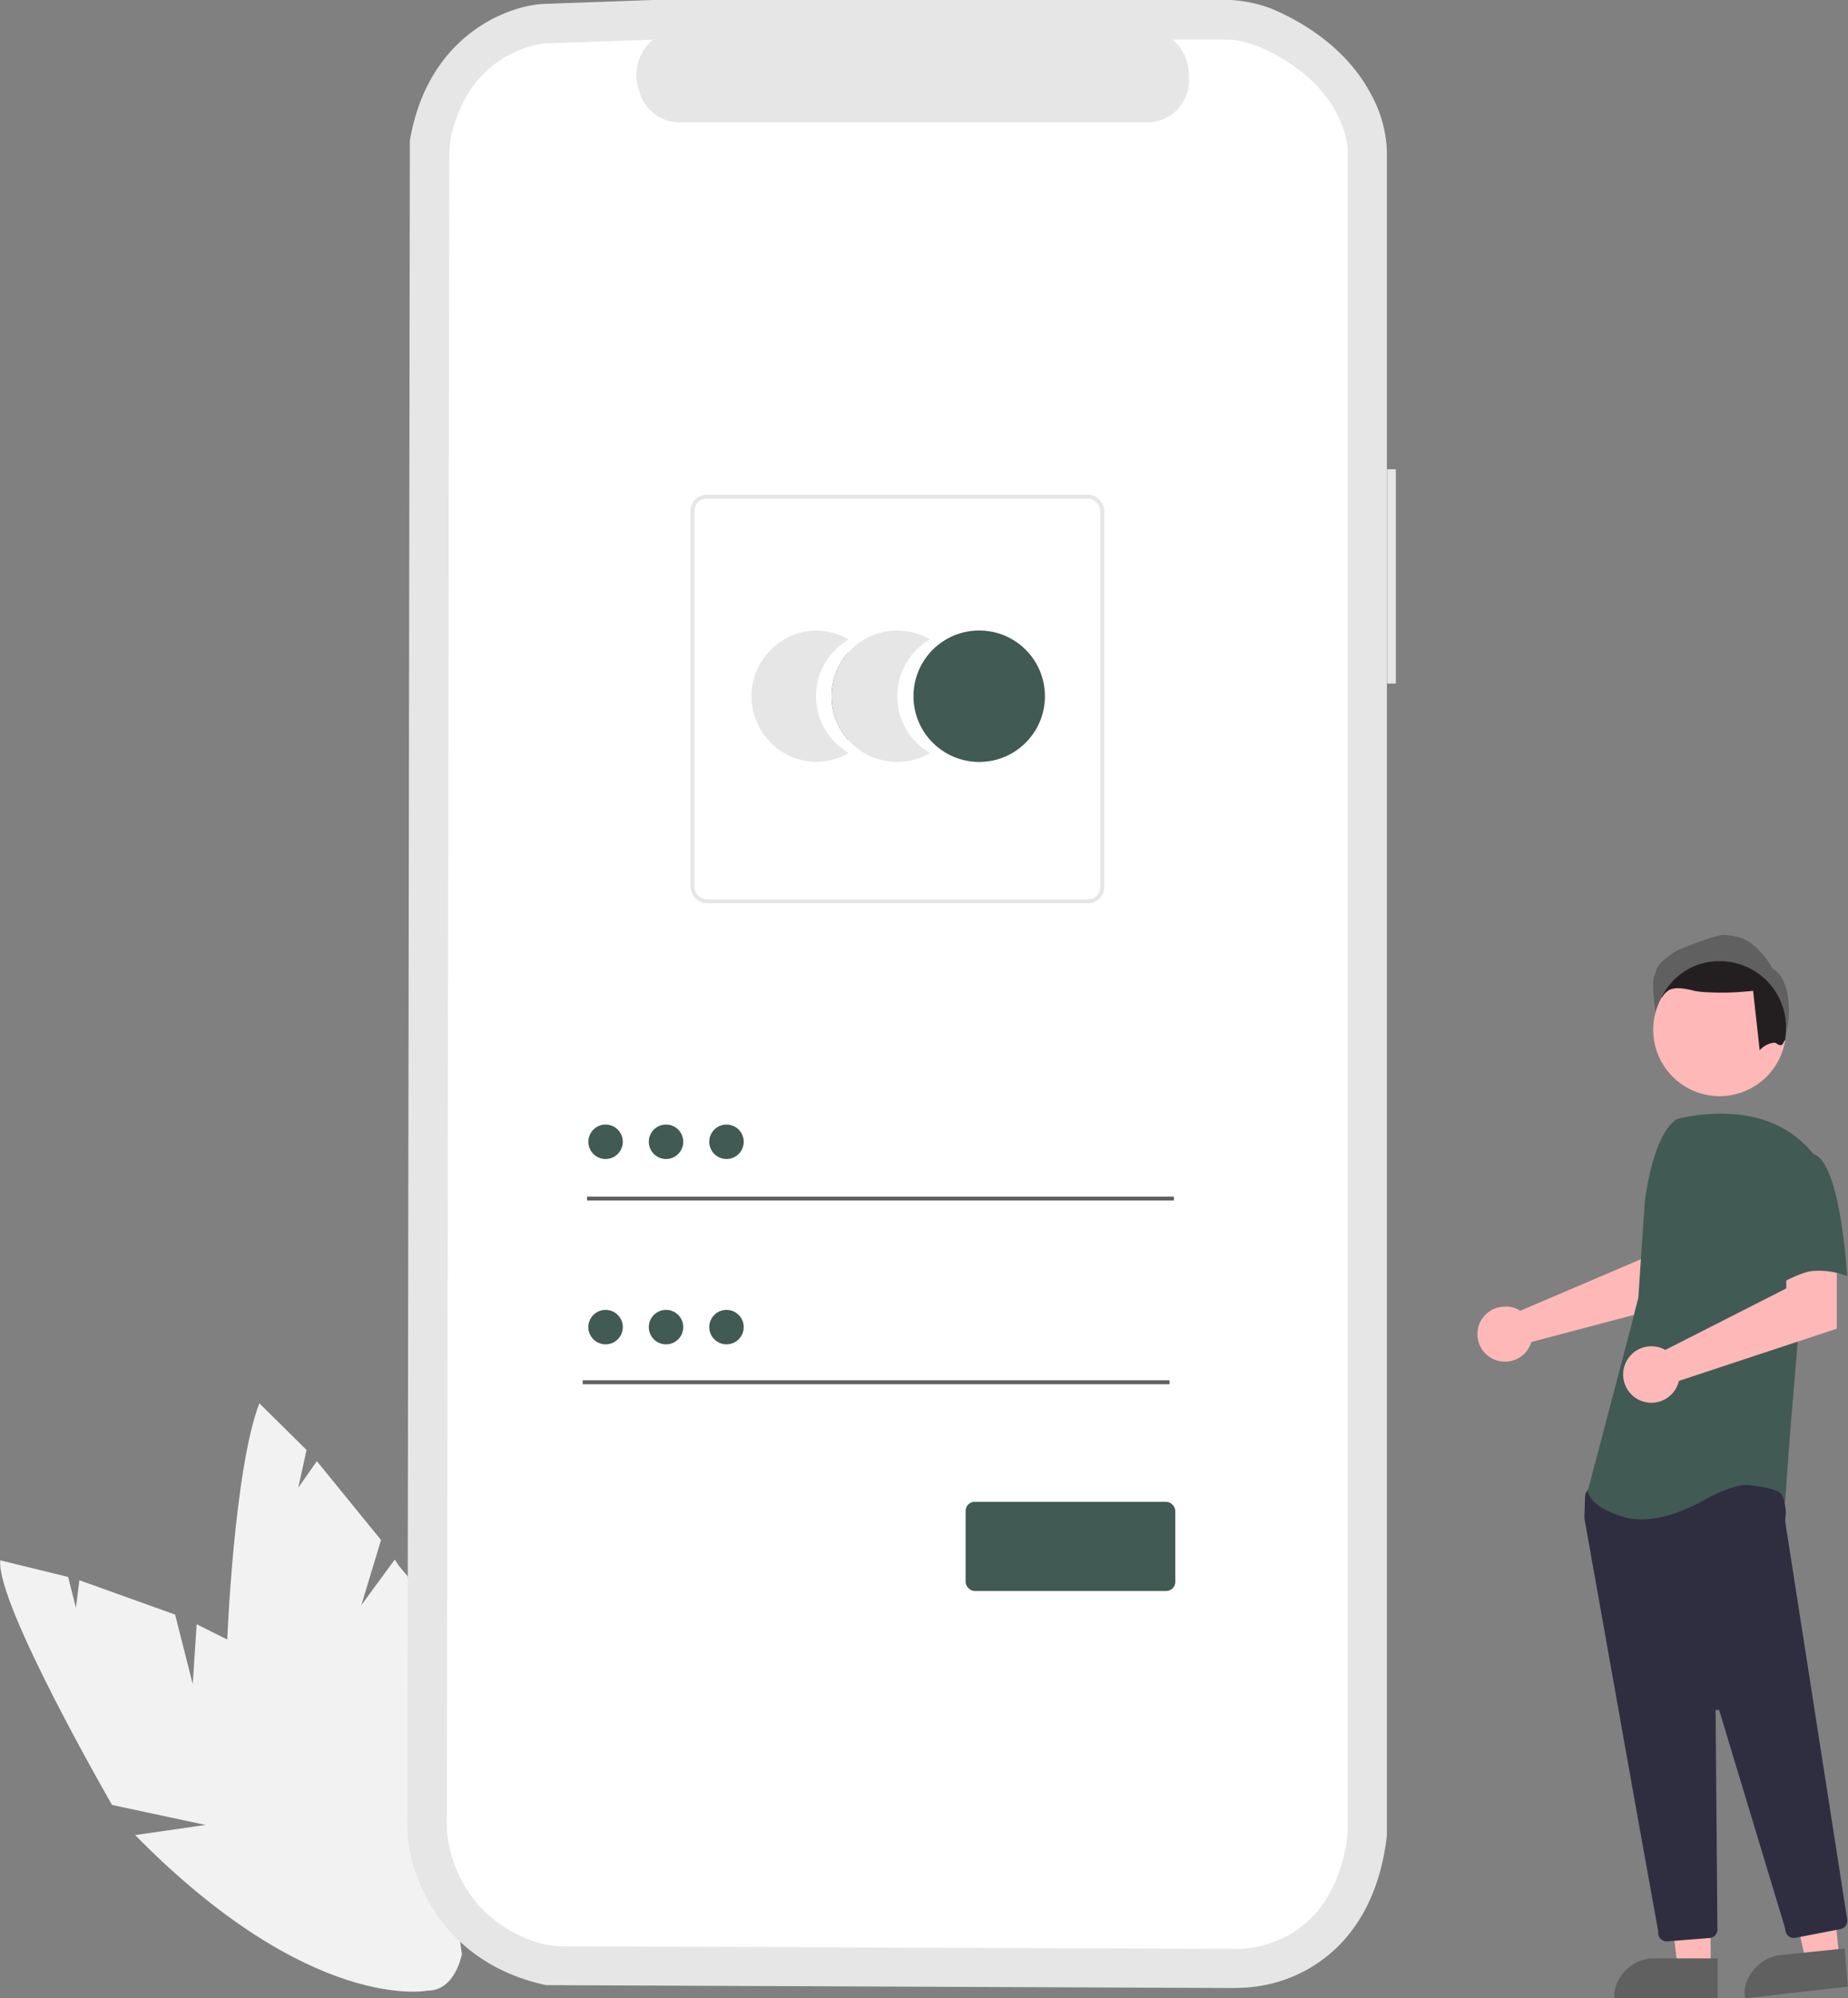 <svg xmlns="http://www.w3.org/2000/svg" viewBox="0 0 469.83 508.07"><rect x="0" y="0" width="469.83" height="508.07" fill="#808080" stroke="none"/><defs><style>.cls-1{fill:#f2f2f2;}.cls-2{fill:#ffb8b8;}.cls-3{fill:#2f2e41;}.cls-4{fill:#606060;}.cls-5{fill:#e6e6e6;}.cls-6{fill:#fff;}.cls-7{fill:#231f20;}.cls-8{fill:#415a53;}.cls-10,.cls-11,.cls-9{fill:none;stroke-miterlimit:10;}.cls-9{stroke:#000;stroke-width:0.25px;}.cls-10{stroke:#606060;}.cls-11{stroke:#e6e6e6;}</style></defs><g id="Layer_2" data-name="Layer 2"><path class="cls-1" d="M235.36,592.1s-1.66,9.33-8.67,9.29c0,0-29.55,6.07-74.4-39.54l17.89-2.58-23.76-5.08S116.86,503,118,492l17.24,4.22,2,7.84.87-7,24.34,8.73,4.48,17.66,1-15.2,7.78,3.88s1.73-43.4,8.16-60.06l12,11.87-2.11,9.57,4.73-6.73,16.31,20.05-5,16.56,8.49-11.59,1.06,1.6,2.22,2.66Z" transform="translate(-117.93 -95.29)"/><polygon class="cls-2" points="434.91 500.3 426.54 500.3 422.56 468.01 434.91 468.01 434.91 500.3"/><polygon class="cls-2" points="467.67 498.12 459.13 498.75 452 467.01 464.3 465.8 467.67 498.12"/><path class="cls-3" d="M521.59,474.15l-.27.38a2.12,2.12,0,0,0-.4,1.18l-.17,5.18a2.28,2.28,0,0,0,0,.45l13,73,5.76,32a1.72,1.72,0,0,1,0,.39h0a2.15,2.15,0,0,0,2.32,2.14l10.73-.85a2.16,2.16,0,0,0,2-2.17l-.46-55.8H555l16.72,55.33,0,.16.17.78a2.14,2.14,0,0,0,2.51,1.65l11.45-2.22a2.15,2.15,0,0,0,1.71-2.44l-15.75-101.1a2.1,2.1,0,0,1,0-.5l.14-1.88a2.57,2.57,0,0,0,0-.48l-.82-5.36a2.14,2.14,0,0,0-2.14-1.82l-45.1.26a2.16,2.16,0,0,0-1.74.91Z" transform="translate(-117.93 -95.29)"/><path class="cls-4" d="M538.81,352.65s-1.11-7.76-.28-9.32-.2-2.59,5.68-6.34c0,0,8.48-3.63,11.76-4a14.26,14.26,0,0,1,6.23,1.48,20,20,0,0,1,6.32,7,8.38,8.38,0,0,1,2.11,1.95,14.21,14.21,0,0,1,1.9,5.55,25,25,0,0,1-.62,9.56,35.87,35.87,0,0,1-1.8,5.43c-.74,1.3-14.54.53-14.54.53L541,356.33,538.84,355Z" transform="translate(-117.93 -95.29)"/><path class="cls-5" d="M432.33,600.73h-1L256.69,600l-1.13-.27c-26.22-6.29-33.75-28.33-34.06-39.1v-.31L222.13,131l.17-.9c4.77-25.58,24.23-33.31,33.85-33.82l28-1H430.85a35.06,35.06,0,0,1,9.75,2l.47.16.46.19c14.59,6.34,21.67,15.29,25,21.69a32.35,32.35,0,0,1,4,14.34V562l-.08.61c-3.47,28.12-22.73,38.09-38.18,38.09Z" transform="translate(-117.93 -95.29)"/><path class="cls-6" d="M460.59,133.68v426a24.69,24.69,0,0,1-.34,4.11c-4.77,28.6-28.63,27-28.63,27l-170.27-.67a23.63,23.63,0,0,1-7.82-1.3c-21.43-7.61-22-28.38-22-28.38l.63-425.74a24.6,24.6,0,0,1,.88-6.5c5.81-20.93,23.68-21.88,23.68-21.88l21.73-.75,5.93-.21H430.79a22.49,22.49,0,0,1,4.73.95,25.45,25.45,0,0,1,4,1.52C460.55,117.81,460.59,133.56,460.59,133.68Z" transform="translate(-117.93 -95.29)"/><path class="cls-5" d="M420.18,114.36a11.91,11.91,0,0,0-3.77-8.72c-.13-.12-1.29-2-1.43-2.09H289.67l-6,2a11.85,11.85,0,0,0-3.94,8.85c0,.36,0,.71.05,1.06a12.61,12.61,0,0,0,.66,3,10.54,10.54,0,0,0,10.17,7.92h119.1a10.53,10.53,0,0,0,10.5-10.5c0-.25,0-.48,0-.72S420.18,114.6,420.18,114.36Z" transform="translate(-117.93 -95.29)"/><path class="cls-2" d="M572,357.12a16.88,16.88,0,1,1-32.71-5.88,16.57,16.57,0,0,1,.71-1.62,16.88,16.88,0,0,1,32,7.5Z" transform="translate(-117.93 -95.29)"/><path class="cls-7" d="M572,356.48a19.81,19.81,0,0,1-.19,3.19c-.1.16-.29.3-.34.43s-.23.77-.68.89a1.1,1.1,0,0,1-.45,0,2.1,2.1,0,0,1-.8-.44c-.39-.25-.86-.13-1.45,0a6,6,0,0,0-2.78,1.76l-1.68-15.11c-.64.07-1.56.16-2.68.24a62.4,62.4,0,0,1-8.29.15,27.1,27.1,0,0,1-3.81-.34,19,19,0,0,0-3.93-.7,5.7,5.7,0,0,0-2.37.32,4.48,4.48,0,0,0-1.91,1.78c-.15.18-.25.26-.39.44a16.27,16.27,0,0,1,14.89-9.43A16.85,16.85,0,0,1,572,356.48Z" transform="translate(-117.93 -95.29)"/><path class="cls-8" d="M535.13,415l1-14.53c2.71-19.11,8.44-20.74,8.44-20.74s10.08-2.74,19.92-.22a26.49,26.49,0,0,1,14.48,9.2l-1.76,20.76-4.23,50.84-1.24,17.14-.67-1.82c-.66-1.83-5.1-2.27-8.13-2.74s-8.29,1.93-10.3,3-12.85,7.78-22,5.05-9-6.71-9-6.71l11.73-44.59Z" transform="translate(-117.93 -95.29)"/><path class="cls-2" d="M535.13,415l-.68,10.31-1.13,4.29-26.07,6.89a7,7,0,1,1-6.68-9,6.5,6.5,0,0,1,3.87,1.05l30.63-13.07Z" transform="translate(-117.93 -95.29)"/><path class="cls-2" d="M584.91,417.27V433.1l-40.14,13.28a7.18,7.18,0,1,1-3.46-7.88l30.76-15.64v-4" transform="translate(-117.93 -95.29)"/><path class="cls-8" d="M568,389.33s-5.46,2.21-5.11,12.61,5.49,20.91,5.49,20.91,7.13-4.26,10.52-4.43a20,20,0,0,1,8.63,1.3s-1.59-29.09-8.63-31.05S568,389.33,568,389.33Z" transform="translate(-117.93 -95.29)"/><path class="cls-4" d="M537.39,593.2l-2.14.48c-4,1.36-6.92,5.44-6.92,8.87a5.42,5.42,0,0,0,.06.81h26.25V593.2Z" transform="translate(-117.93 -95.29)"/><path class="cls-4" d="M569.57,592.46l-2.08.73c-3.82,1.81-6.35,6-6,9.37a6.5,6.5,0,0,0,.15.79l19.16-2.19,1.28-.14,5.64-.65-.81-9.7Z" transform="translate(-117.93 -95.29)"/><path class="cls-4" d="M329.35,272.31a16.62,16.62,0,0,1,4.28-11.16v22.31A16.59,16.59,0,0,1,329.35,272.31Z" transform="translate(-117.93 -95.29)"/><line class="cls-9" x1="246.82" y1="160.45" x2="246.81" y2="160.45"/><line class="cls-10" x1="149.25" y1="304.73" x2="298.46" y2="304.73"/><line class="cls-10" x1="148.14" y1="351.43" x2="297.35" y2="351.43"/><circle class="cls-8" cx="153.96" cy="290.29" r="4.38"/><circle class="cls-8" cx="169.33" cy="290.29" r="4.38"/><circle class="cls-8" cx="184.7" cy="290.29" r="4.38"/><circle class="cls-8" cx="184.7" cy="337.41" r="4.38"/><circle class="cls-8" cx="169.33" cy="337.41" r="4.38"/><circle class="cls-8" cx="153.96" cy="337.41" r="4.38"/><rect class="cls-8" x="245.5" y="381.83" width="53.3" height="22.67" rx="2.29"/><rect class="cls-11" x="176.07" y="126.27" width="104.16" height="102.88" rx="3.58"/><path class="cls-5" d="M325.39,272.3a16.64,16.64,0,0,0,8.24,14.38v.07a16.46,16.46,0,0,1-8.35,2.25,16.7,16.7,0,0,1,0-33.39,16.46,16.46,0,0,1,8.35,2.25v.07A16.61,16.61,0,0,0,325.39,272.3Z" transform="translate(-117.93 -95.29)"/><path class="cls-5" d="M354.39,286.75a16.65,16.65,0,0,1-20.65-3.17l-.11-.12a16.68,16.68,0,0,1,0-22.31l.11-.12a16.65,16.65,0,0,1,20.65-3.17,16.67,16.67,0,0,0,0,28.89Z" transform="translate(-117.93 -95.29)"/><circle class="cls-8" cx="248.95" cy="177.01" r="16.71"/><polyline class="cls-5" points="352.65 119.31 354.88 119.31 354.88 173.79 352.65 173.79"/></g></svg>